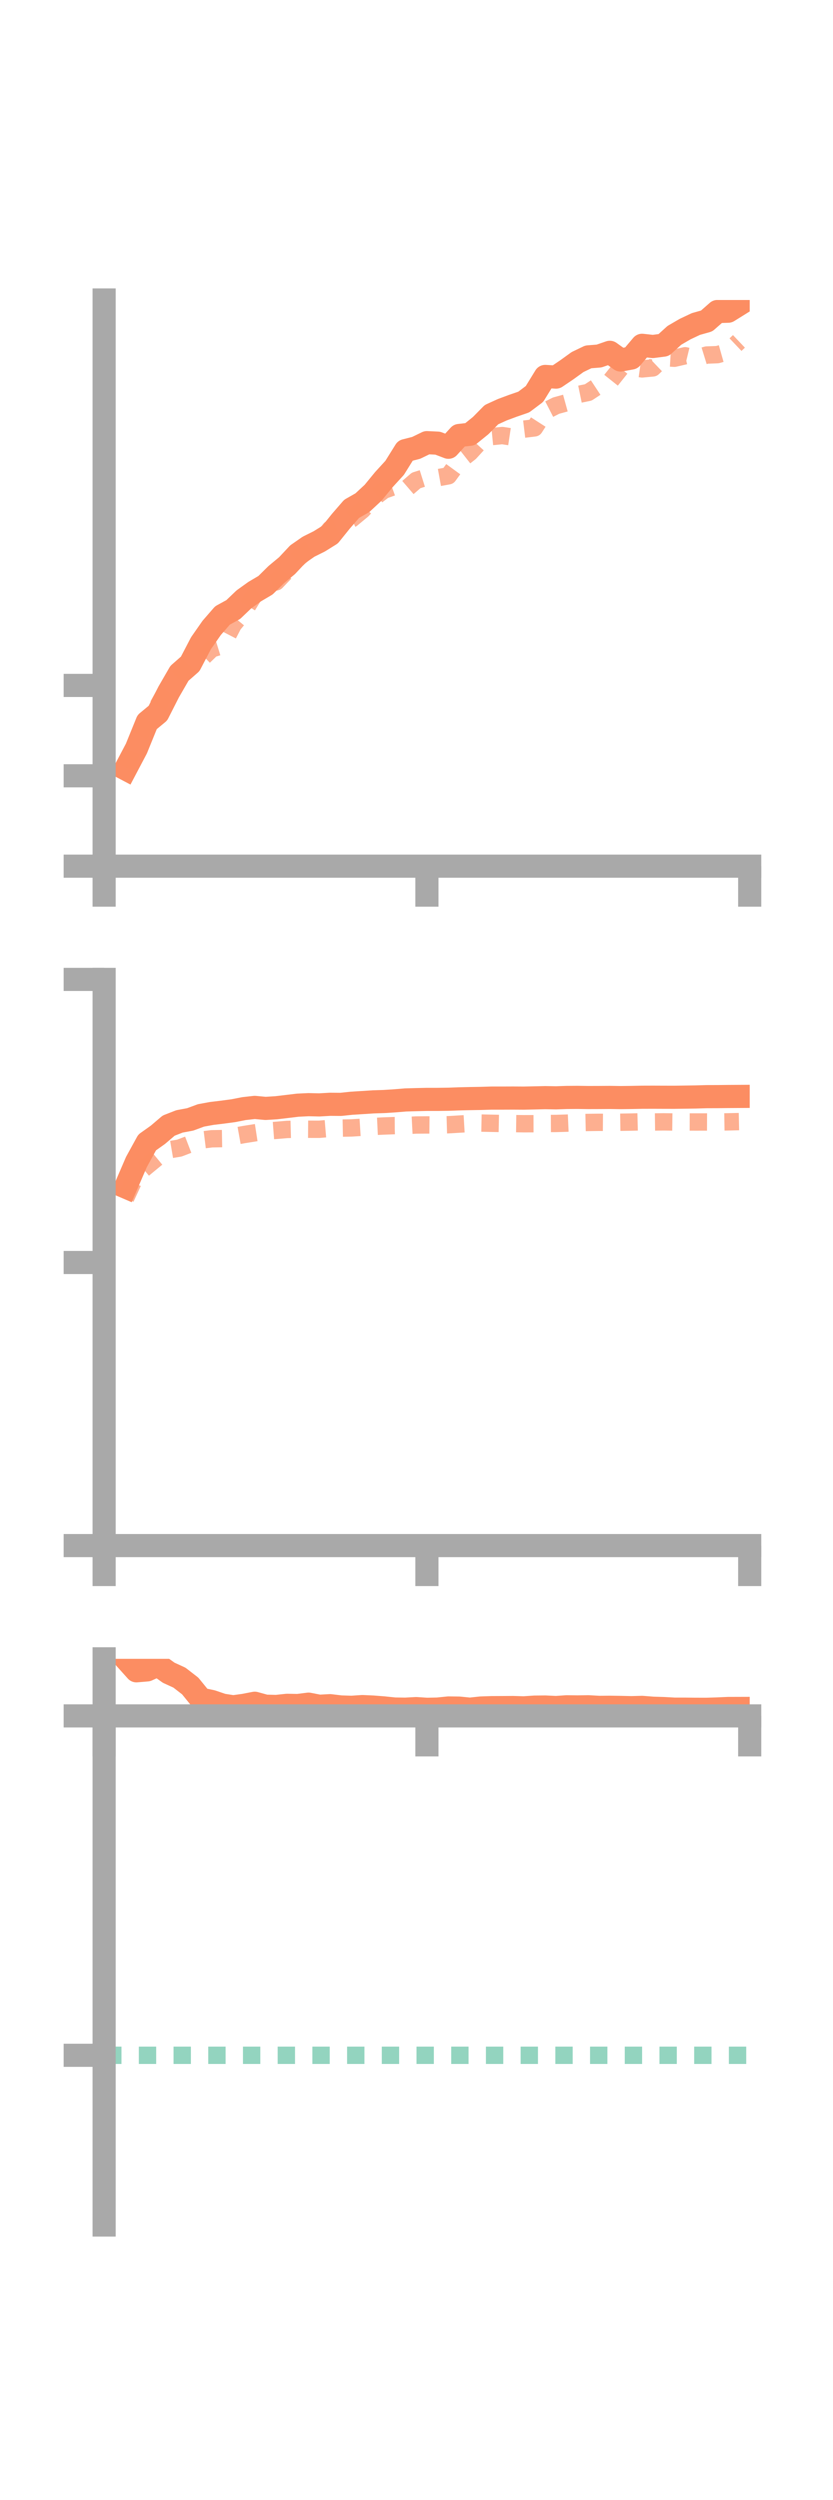 <?xml version="1.0" encoding="utf-8" standalone="no"?>
<!DOCTYPE svg PUBLIC "-//W3C//DTD SVG 1.1//EN"
  "http://www.w3.org/Graphics/SVG/1.1/DTD/svg11.dtd">
<!-- Created with matplotlib (https://matplotlib.org/) -->
<svg height="216pt" version="1.1" viewBox="0 0 72 216" width="72pt" xmlns="http://www.w3.org/2000/svg" xmlns:xlink="http://www.w3.org/1999/xlink">
 <defs>
  <style type="text/css">*{stroke-linecap:butt;stroke-linejoin:round;}</style>
 </defs>
 <g id="figure_1">
  <g id="patch_1">
   <path d="M 0 216 
L 72 216 
L 72 0 
L 0 0 
z
" style="fill:none;"/>
  </g>
  <g id="axes_1">
   <g id="patch_2">
    <path d="M 9 74.838 
L 64.8 74.838 
L 64.8 25.92 
L 9 25.92 
z
" style="fill:none;"/>
   </g>
   <g id="matplotlib.axis_1">
    <g id="xtick_1">
     <g id="line2d_1">
      <defs>
       <path d="M 0 0 
L 0 3.5 
" id="m54dae22b9e" style="stroke:#a9a9a9;stroke-width:2;"/>
      </defs>
      <g>
       <use style="fill:#a9a9a9;stroke:#a9a9a9;stroke-width:2;" x="9" xlink:href="#m54dae22b9e" y="74.838"/>
      </g>
     </g>
    </g>
    <g id="xtick_2">
     <g id="line2d_2">
      <g>
       <use style="fill:#a9a9a9;stroke:#a9a9a9;stroke-width:2;" x="36.9" xlink:href="#m54dae22b9e" y="74.838"/>
      </g>
     </g>
    </g>
    <g id="xtick_3">
     <g id="line2d_3">
      <g>
       <use style="fill:#a9a9a9;stroke:#a9a9a9;stroke-width:2;" x="64.8" xlink:href="#m54dae22b9e" y="74.838"/>
      </g>
     </g>
    </g>
   </g>
   <g id="matplotlib.axis_2">
    <g id="ytick_1">
     <g id="line2d_4">
      <defs>
       <path d="M 0 0 
L -3.5 0 
" id="m42027bd82b" style="stroke:#a9a9a9;stroke-width:2;"/>
      </defs>
      <g>
       <use style="fill:#a9a9a9;stroke:#a9a9a9;stroke-width:2;" x="9" xlink:href="#m42027bd82b" y="74.838"/>
      </g>
     </g>
    </g>
    <g id="ytick_2">
     <g id="line2d_5">
      <g>
       <use style="fill:#a9a9a9;stroke:#a9a9a9;stroke-width:2;" x="9" xlink:href="#m42027bd82b" y="67.029"/>
      </g>
     </g>
    </g>
    <g id="ytick_3">
     <g id="line2d_6">
      <g>
       <use style="fill:#a9a9a9;stroke:#a9a9a9;stroke-width:2;" x="9" xlink:href="#m42027bd82b" y="59.22"/>
      </g>
     </g>
    </g>
   </g>
   <g id="line2d_7">
    <path clip-path="url(#pe37efb7951)" d="M 10.86 66.437 
L 11.79 64.674 
L 12.72 62.386 
L 13.65 61.617 
L 14.58 59.785 
L 15.51 58.176 
L 16.44 57.36 
L 17.37 55.577 
L 18.3 54.246 
L 19.23 53.176 
L 20.16 52.666 
L 21.09 51.778 
L 22.02 51.112 
L 22.95 50.563 
L 23.88 49.645 
L 24.81 48.873 
L 25.74 47.881 
L 26.67 47.235 
L 27.6 46.772 
L 28.53 46.193 
L 29.46 45.039 
L 30.39 43.966 
L 31.32 43.436 
L 32.25 42.573 
L 33.18 41.439 
L 34.11 40.423 
L 35.04 38.933 
L 35.97 38.696 
L 36.9 38.245 
L 37.83 38.289 
L 38.76 38.643 
L 39.69 37.626 
L 40.62 37.521 
L 41.55 36.769 
L 42.48 35.827 
L 43.41 35.403 
L 44.34 35.057 
L 45.27 34.737 
L 46.2 34.037 
L 47.13 32.524 
L 48.06 32.582 
L 48.99 31.953 
L 49.92 31.282 
L 50.85 30.835 
L 51.78 30.761 
L 52.71 30.44 
L 53.64 31.104 
L 54.57 30.933 
L 55.5 29.834 
L 56.43 29.937 
L 57.36 29.817 
L 58.29 28.973 
L 59.22 28.433 
L 60.15 27.994 
L 61.08 27.732 
L 62.01 26.916 
L 62.94 26.889 
L 63.87 26.31 
" style="fill:none;stroke:#fc8d62;stroke-linecap:square;stroke-width:2;"/>
   </g>
   <g id="line2d_8">
    <path clip-path="url(#pe37efb7951)" d="M 10.86 66.29 
L 11.79 63.982 
L 12.72 62.358 
L 13.65 60.975 
L 14.58 59.326 
L 15.51 58.452 
L 16.44 57.323 
L 17.37 56.965 
L 18.3 56.061 
L 19.23 55.774 
L 20.16 53.976 
L 21.09 52.847 
L 22.02 51.331 
L 22.95 50.483 
L 23.88 50.27 
L 24.81 49.298 
L 25.74 48.257 
L 26.67 47.452 
L 27.6 46.853 
L 28.53 45.727 
L 29.46 45.293 
L 30.39 44.844 
L 31.32 44.075 
L 32.25 43.061 
L 33.18 42.355 
L 34.11 42.019 
L 35.04 42.309 
L 35.97 41.509 
L 36.9 41.217 
L 37.83 41.279 
L 38.76 41.11 
L 39.69 39.832 
L 40.62 39.103 
L 41.55 38.088 
L 42.48 37.724 
L 43.41 37.632 
L 44.34 37.772 
L 45.27 37.081 
L 46.2 36.969 
L 47.13 35.526 
L 48.06 35.049 
L 48.99 34.792 
L 49.92 34.097 
L 50.85 33.905 
L 51.78 33.291 
L 52.71 32.985 
L 53.64 31.819 
L 54.57 31.743 
L 55.5 31.874 
L 56.43 31.787 
L 57.36 30.9 
L 58.29 30.953 
L 59.22 30.737 
L 60.15 30.963 
L 61.08 30.676 
L 62.01 30.641 
L 62.94 30.378 
L 63.87 29.495 
" style="fill:none;stroke:#fc8d62;stroke-dasharray:1.5,1.5;stroke-dashoffset:0;stroke-opacity:0.7;stroke-width:1.5;"/>
   </g>
   <g id="patch_3">
    <path d="M 9 74.838 
L 9 25.92 
" style="fill:none;stroke:#a9a9a9;stroke-linecap:square;stroke-linejoin:miter;stroke-width:2;"/>
   </g>
   <g id="patch_4">
    <path d="M 64.8 74.838 
L 64.8 25.92 
" style="fill:none;"/>
   </g>
   <g id="patch_5">
    <path d="M 9 74.838 
L 64.8 74.838 
" style="fill:none;stroke:#a9a9a9;stroke-linecap:square;stroke-linejoin:miter;stroke-width:2;"/>
   </g>
   <g id="patch_6">
    <path d="M 9 25.92 
L 64.8 25.92 
" style="fill:none;"/>
   </g>
  </g>
  <g id="axes_2">
   <g id="patch_7">
    <path d="M 9 133.539 
L 64.8 133.539 
L 64.8 84.621 
L 9 84.621 
z
" style="fill:none;"/>
   </g>
   <g id="matplotlib.axis_3">
    <g id="xtick_4">
     <g id="line2d_9">
      <g>
       <use style="fill:#a9a9a9;stroke:#a9a9a9;stroke-width:2;" x="9" xlink:href="#m54dae22b9e" y="133.539"/>
      </g>
     </g>
    </g>
    <g id="xtick_5">
     <g id="line2d_10">
      <g>
       <use style="fill:#a9a9a9;stroke:#a9a9a9;stroke-width:2;" x="36.9" xlink:href="#m54dae22b9e" y="133.539"/>
      </g>
     </g>
    </g>
    <g id="xtick_6">
     <g id="line2d_11">
      <g>
       <use style="fill:#a9a9a9;stroke:#a9a9a9;stroke-width:2;" x="64.8" xlink:href="#m54dae22b9e" y="133.539"/>
      </g>
     </g>
    </g>
   </g>
   <g id="matplotlib.axis_4">
    <g id="ytick_4">
     <g id="line2d_12">
      <g>
       <use style="fill:#a9a9a9;stroke:#a9a9a9;stroke-width:2;" x="9" xlink:href="#m42027bd82b" y="133.539"/>
      </g>
     </g>
    </g>
    <g id="ytick_5">
     <g id="line2d_13">
      <g>
       <use style="fill:#a9a9a9;stroke:#a9a9a9;stroke-width:2;" x="9" xlink:href="#m42027bd82b" y="109.08"/>
      </g>
     </g>
    </g>
    <g id="ytick_6">
     <g id="line2d_14">
      <g>
       <use style="fill:#a9a9a9;stroke:#a9a9a9;stroke-width:2;" x="9" xlink:href="#m42027bd82b" y="84.621"/>
      </g>
     </g>
    </g>
   </g>
   <g id="line2d_15">
    <path clip-path="url(#p21b1053dc1)" d="M 10.86 102.56 
L 11.79 100.4 
L 12.72 98.707 
L 13.65 98.046 
L 14.58 97.253 
L 15.51 96.89 
L 16.44 96.716 
L 17.37 96.372 
L 18.3 96.202 
L 19.23 96.09 
L 20.16 95.966 
L 21.09 95.784 
L 22.02 95.679 
L 22.95 95.767 
L 23.88 95.709 
L 24.81 95.599 
L 25.74 95.487 
L 26.67 95.443 
L 27.6 95.464 
L 28.53 95.41 
L 29.46 95.418 
L 30.39 95.32 
L 31.32 95.262 
L 32.25 95.202 
L 33.18 95.172 
L 34.11 95.113 
L 35.04 95.036 
L 35.97 95.009 
L 36.9 94.987 
L 37.83 94.987 
L 38.76 94.974 
L 39.69 94.941 
L 40.62 94.919 
L 41.55 94.903 
L 42.48 94.875 
L 43.41 94.875 
L 44.34 94.871 
L 45.27 94.877 
L 46.2 94.858 
L 47.13 94.836 
L 48.06 94.852 
L 48.99 94.82 
L 49.92 94.813 
L 50.85 94.827 
L 51.78 94.824 
L 52.71 94.817 
L 53.64 94.832 
L 54.57 94.82 
L 55.5 94.801 
L 56.43 94.798 
L 57.36 94.802 
L 58.29 94.804 
L 59.22 94.791 
L 60.15 94.778 
L 61.08 94.751 
L 62.01 94.748 
L 62.94 94.737 
L 63.87 94.731 
" style="fill:none;stroke:#fc8d62;stroke-linecap:square;stroke-width:2;"/>
   </g>
   <g id="line2d_16">
    <path clip-path="url(#p21b1053dc1)" d="M 10.86 103.517 
L 11.79 101.508 
L 12.72 100.733 
L 13.65 99.967 
L 14.58 99.352 
L 15.51 99.195 
L 16.44 98.838 
L 17.37 98.507 
L 18.3 98.391 
L 19.23 98.375 
L 20.16 98.192 
L 21.09 98.025 
L 22.02 97.877 
L 22.95 97.734 
L 23.88 97.663 
L 24.81 97.585 
L 25.74 97.561 
L 26.67 97.568 
L 27.6 97.57 
L 28.53 97.492 
L 29.46 97.471 
L 30.39 97.453 
L 31.32 97.395 
L 32.25 97.33 
L 33.18 97.286 
L 34.11 97.253 
L 35.04 97.249 
L 35.97 97.201 
L 36.9 97.194 
L 37.83 97.203 
L 38.76 97.177 
L 39.69 97.122 
L 40.62 97.068 
L 41.55 97.033 
L 42.48 97.052 
L 43.41 97.071 
L 44.34 97.079 
L 45.27 97.091 
L 46.2 97.089 
L 47.13 97.072 
L 48.06 97.067 
L 48.99 97.04 
L 49.92 96.999 
L 50.85 96.98 
L 51.78 96.968 
L 52.71 96.976 
L 53.64 96.962 
L 54.57 96.947 
L 55.5 96.924 
L 56.43 96.941 
L 57.36 96.929 
L 58.29 96.941 
L 59.22 96.938 
L 60.15 96.941 
L 61.08 96.939 
L 62.01 96.943 
L 62.94 96.928 
L 63.87 96.907 
" style="fill:none;stroke:#fc8d62;stroke-dasharray:1.5,1.5;stroke-dashoffset:0;stroke-opacity:0.7;stroke-width:1.5;"/>
   </g>
   <g id="patch_8">
    <path d="M 9 133.539 
L 9 84.621 
" style="fill:none;stroke:#a9a9a9;stroke-linecap:square;stroke-linejoin:miter;stroke-width:2;"/>
   </g>
   <g id="patch_9">
    <path d="M 64.8 133.539 
L 64.8 84.621 
" style="fill:none;"/>
   </g>
   <g id="patch_10">
    <path d="M 9 133.539 
L 64.8 133.539 
" style="fill:none;stroke:#a9a9a9;stroke-linecap:square;stroke-linejoin:miter;stroke-width:2;"/>
   </g>
   <g id="patch_11">
    <path d="M 9 84.621 
L 64.8 84.621 
" style="fill:none;"/>
   </g>
  </g>
  <g id="axes_3">
   <g id="patch_12">
    <path d="M 9 192.24 
L 64.8 192.24 
L 64.8 143.322 
L 9 143.322 
z
" style="fill:none;"/>
   </g>
   <g id="matplotlib.axis_5">
    <g id="xtick_7">
     <g id="line2d_17">
      <g>
       <use style="fill:#a9a9a9;stroke:#a9a9a9;stroke-width:2;" x="9" xlink:href="#m54dae22b9e" y="148.254"/>
      </g>
     </g>
    </g>
    <g id="xtick_8">
     <g id="line2d_18">
      <g>
       <use style="fill:#a9a9a9;stroke:#a9a9a9;stroke-width:2;" x="36.9" xlink:href="#m54dae22b9e" y="148.254"/>
      </g>
     </g>
    </g>
    <g id="xtick_9">
     <g id="line2d_19">
      <g>
       <use style="fill:#a9a9a9;stroke:#a9a9a9;stroke-width:2;" x="64.8" xlink:href="#m54dae22b9e" y="148.254"/>
      </g>
     </g>
    </g>
   </g>
   <g id="matplotlib.axis_6">
    <g id="ytick_7">
     <g id="line2d_20">
      <g>
       <use style="fill:#a9a9a9;stroke:#a9a9a9;stroke-width:2;" x="9" xlink:href="#m42027bd82b" y="148.254"/>
      </g>
     </g>
    </g>
    <g id="ytick_8">
     <g id="line2d_21">
      <g>
       <use style="fill:#a9a9a9;stroke:#a9a9a9;stroke-width:2;" x="9" xlink:href="#m42027bd82b" y="177.578"/>
      </g>
     </g>
    </g>
   </g>
   <g id="line2d_22">
    <path clip-path="url(#peefd2d2e7e)" d="M 10.86 143.322 
L 11.79 144.358 
L 12.72 144.279 
L 13.65 143.856 
L 14.58 144.523 
L 15.51 144.949 
L 16.44 145.669 
L 17.37 146.813 
L 18.3 147.009 
L 19.23 147.324 
L 20.16 147.468 
L 21.09 147.34 
L 22.02 147.16 
L 22.95 147.415 
L 23.88 147.438 
L 24.81 147.339 
L 25.74 147.356 
L 26.67 147.239 
L 27.6 147.42 
L 28.53 147.37 
L 29.46 147.481 
L 30.39 147.51 
L 31.32 147.448 
L 32.25 147.49 
L 33.18 147.563 
L 34.11 147.66 
L 35.04 147.673 
L 35.97 147.623 
L 36.9 147.683 
L 37.83 147.664 
L 38.76 147.569 
L 39.69 147.58 
L 40.62 147.674 
L 41.55 147.573 
L 42.48 147.541 
L 43.41 147.536 
L 44.34 147.529 
L 45.27 147.558 
L 46.2 147.495 
L 47.13 147.486 
L 48.06 147.529 
L 48.99 147.466 
L 49.92 147.479 
L 50.85 147.464 
L 51.78 147.516 
L 52.71 147.507 
L 53.64 147.521 
L 54.57 147.543 
L 55.5 147.517 
L 56.43 147.59 
L 57.36 147.619 
L 58.29 147.67 
L 59.22 147.671 
L 60.15 147.681 
L 61.08 147.682 
L 62.01 147.654 
L 62.94 147.612 
L 63.87 147.609 
" style="fill:none;stroke:#fc8d62;stroke-linecap:square;stroke-width:2;"/>
   </g>
   <g id="line2d_23">
    <path clip-path="url(#peefd2d2e7e)" d="M 10.86 148.254 
L 11.79 148.253 
L 12.72 148.227 
L 13.65 148.222 
L 14.58 148.254 
L 15.51 148.254 
L 16.44 148.254 
L 17.37 148.242 
L 18.3 148.253 
L 19.23 148.254 
L 20.16 148.254 
L 21.09 148.253 
L 22.02 148.253 
L 22.95 148.251 
L 23.88 148.251 
L 24.81 148.244 
L 25.74 148.246 
L 26.67 148.252 
L 27.6 148.252 
L 28.53 148.245 
L 29.46 148.251 
L 30.39 148.253 
L 31.32 148.253 
L 32.25 148.253 
L 33.18 148.253 
L 34.11 148.254 
L 35.04 148.252 
L 35.97 148.254 
L 36.9 148.249 
L 37.83 148.249 
L 38.76 148.249 
L 39.69 148.248 
L 40.62 148.25 
L 41.55 148.245 
L 42.48 148.253 
L 43.41 148.253 
L 44.34 148.252 
L 45.27 148.253 
L 46.2 148.254 
L 47.13 148.254 
L 48.06 148.253 
L 48.99 148.254 
L 49.92 148.253 
L 50.85 148.254 
L 51.78 148.253 
L 52.71 148.254 
L 53.64 148.254 
L 54.57 148.254 
L 55.5 148.254 
L 56.43 148.252 
L 57.36 148.252 
L 58.29 148.252 
L 59.22 148.252 
L 60.15 148.253 
L 61.08 148.253 
L 62.01 148.254 
L 62.94 148.254 
L 63.87 148.253 
" style="fill:none;stroke:#fc8d62;stroke-dasharray:1.5,1.5;stroke-dashoffset:0;stroke-opacity:0.7;stroke-width:1.5;"/>
   </g>
   <g id="line2d_24">
    <path clip-path="url(#peefd2d2e7e)" d="M 9 177.578 
L 64.8 177.578 
" style="fill:none;stroke:#66c2a5;stroke-dasharray:1.5,1.5;stroke-dashoffset:0;stroke-opacity:0.7;stroke-width:1.5;"/>
   </g>
   <g id="patch_13">
    <path d="M 9 192.24 
L 9 143.322 
" style="fill:none;stroke:#a9a9a9;stroke-linecap:square;stroke-linejoin:miter;stroke-width:2;"/>
   </g>
   <g id="patch_14">
    <path d="M 64.8 192.24 
L 64.8 143.322 
" style="fill:none;"/>
   </g>
   <g id="patch_15">
    <path d="M 9 148.254 
L 64.8 148.254 
" style="fill:none;stroke:#a9a9a9;stroke-linecap:square;stroke-linejoin:miter;stroke-width:2;"/>
   </g>
   <g id="patch_16">
    <path d="M 9 143.322 
L 64.8 143.322 
" style="fill:none;"/>
   </g>
  </g>
 </g>
 <defs>
  <clipPath id="pe37efb7951">
   <rect height="48.918" width="55.8" x="9" y="25.92"/>
  </clipPath>
  <clipPath id="p21b1053dc1">
   <rect height="48.918" width="55.8" x="9" y="84.621"/>
  </clipPath>
  <clipPath id="peefd2d2e7e">
   <rect height="48.918" width="55.8" x="9" y="143.322"/>
  </clipPath>
 </defs>
</svg>
